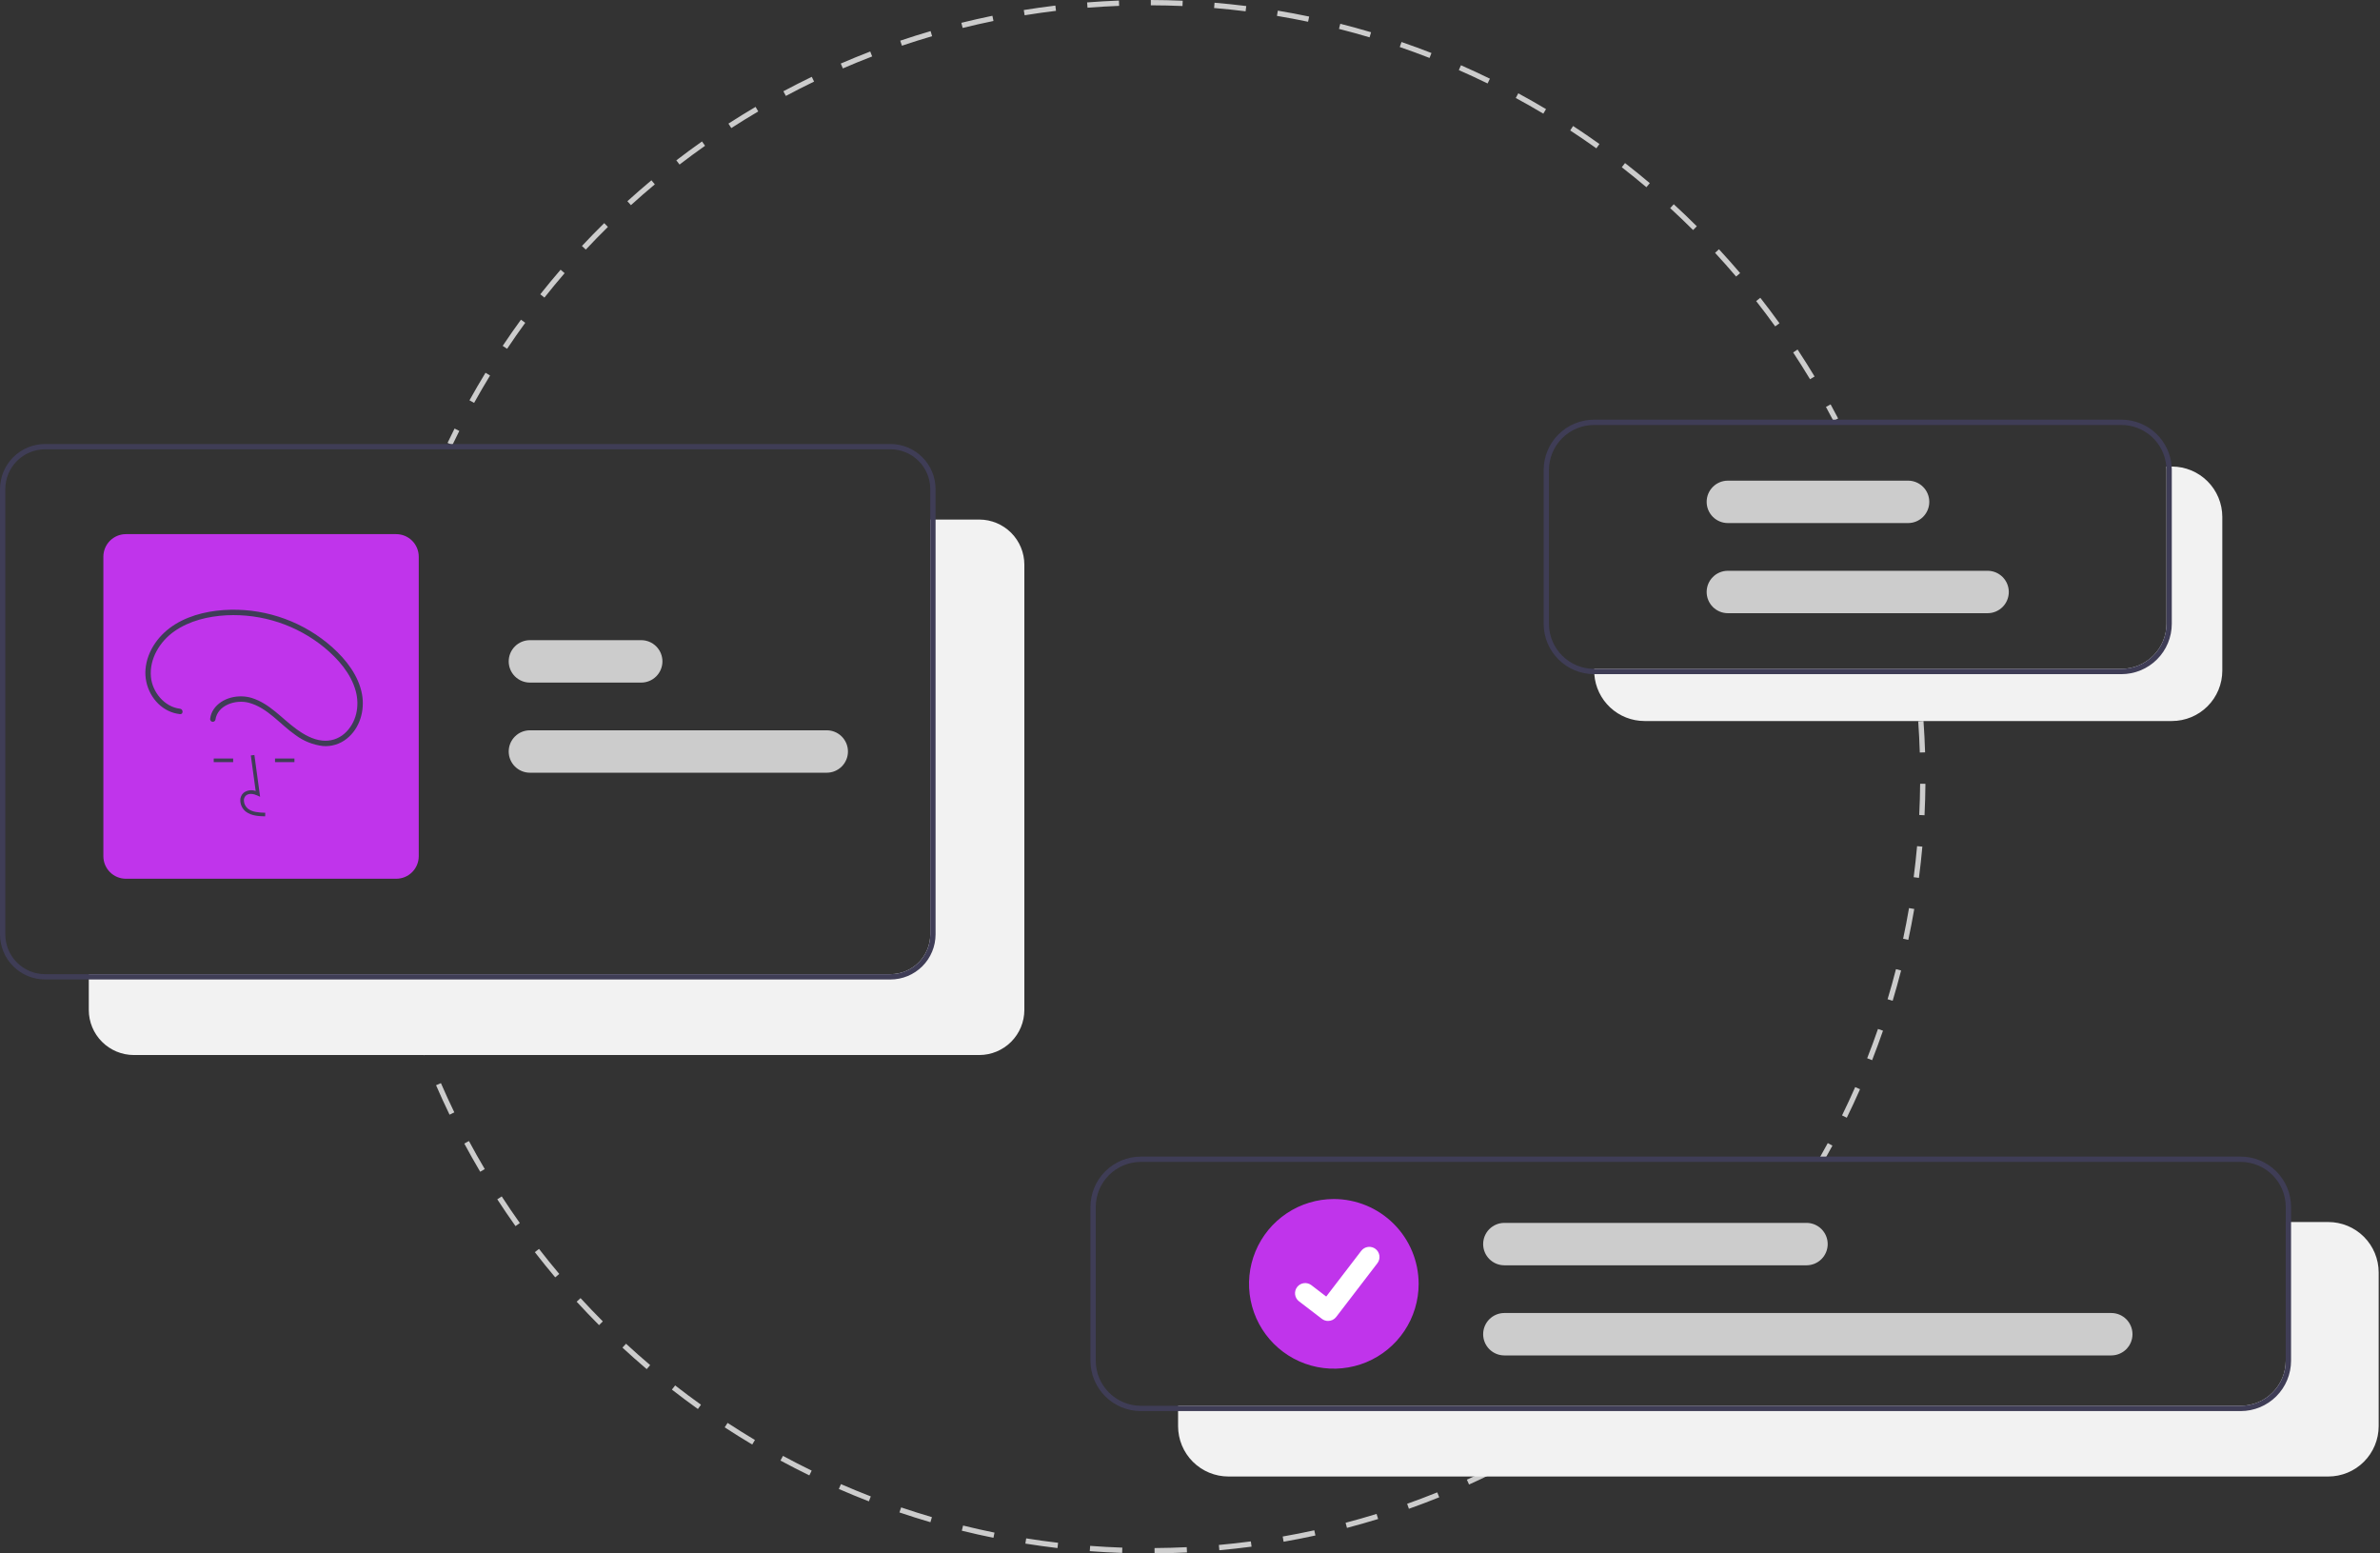 <svg  viewBox="0 0 898 586" fill="none">
<rect x="0" y="0" width="898" height="586" fill="#333333" stroke="none"/>
<g id="undraw_Setup_re_y9w8 1" clip-path="url(#clip0)"> 
<path id="Vector" d="M596.985 536.185L595.867 534.526C597.52 533.413 599.16 532.283 600.789 531.137L601.94 532.773C600.301 533.927 598.649 535.064 596.985 536.185Z" fill="#CCCCCC"/>
<path id="lower_circle" d="M435.632 585.991L435.618 583.991C439.662 583.962 443.75 583.849 447.768 583.655L447.864 585.653C443.819 585.848 439.703 585.962 435.632 585.991ZM423.397 585.828C419.336 585.69 415.226 585.466 411.179 585.161L411.33 583.167C415.349 583.47 419.432 583.693 423.465 583.829L423.397 585.828ZM460.068 584.811L459.889 582.818C463.903 582.458 467.966 582.008 471.965 581.479L472.227 583.462C468.2 583.994 464.109 584.448 460.068 584.811ZM398.999 583.989C394.957 583.515 390.879 582.95 386.878 582.31L387.194 580.335C391.167 580.971 395.218 581.532 399.232 582.003L398.999 583.989ZM484.319 581.607L483.975 579.637C487.943 578.943 491.955 578.155 495.897 577.293L496.324 579.248C492.354 580.115 488.315 580.909 484.319 581.607ZM374.839 580.125C370.859 579.317 366.843 578.413 362.901 577.438L363.381 575.496C367.296 576.464 371.285 577.362 375.237 578.166L374.839 580.125ZM508.219 576.386L507.711 574.451C511.611 573.426 515.542 572.303 519.395 571.115L519.985 573.026C516.105 574.223 512.146 575.353 508.219 576.386ZM351.059 574.241C347.157 573.099 343.223 571.857 339.365 570.55L340.007 568.655C343.838 569.954 347.746 571.188 351.62 572.321L351.059 574.241ZM531.598 569.173L530.929 567.289C534.729 565.939 538.552 564.49 542.292 562.981L543.04 564.836C539.274 566.355 535.425 567.814 531.598 569.173ZM327.84 566.369C324.043 564.9 320.229 563.332 316.505 561.708L317.304 559.875C321.003 561.488 324.791 563.045 328.562 564.504L327.84 566.369ZM554.29 560.021L553.464 558.2C557.142 556.533 560.83 554.768 564.426 552.953L565.328 554.738C561.707 556.566 557.993 558.343 554.29 560.021ZM305.377 556.576C301.722 554.796 298.055 552.914 294.478 550.982L295.428 549.222C298.981 551.141 302.623 553.01 306.253 554.778L305.377 556.576ZM576.135 548.998L575.159 547.252C578.683 545.284 582.21 543.216 585.645 541.106L586.692 542.81C583.234 544.935 579.682 547.017 576.135 548.998ZM283.824 544.937C280.335 542.859 276.839 540.678 273.433 538.452L274.528 536.778C277.91 538.988 281.382 541.155 284.846 543.218L283.824 544.937ZM263.325 531.542C260.022 529.182 256.722 526.717 253.514 524.217L254.743 522.64C257.929 525.123 261.208 527.571 264.488 529.915L263.325 531.542ZM244.018 516.492C240.918 513.861 237.834 511.132 234.852 508.38L236.208 506.91C239.17 509.644 242.233 512.355 245.312 514.967L244.018 516.492ZM226.033 499.896C223.164 497.02 220.318 494.045 217.574 491.054L219.047 489.702C221.773 492.672 224.6 495.627 227.449 498.484L226.033 499.896ZM209.49 481.871C206.874 478.771 204.286 475.572 201.796 472.361L203.376 471.135C205.849 474.325 208.42 477.502 211.018 480.581L209.49 481.871ZM194.505 462.54C192.153 459.231 189.84 455.829 187.63 452.426L189.307 451.336C191.502 454.715 193.799 458.095 196.135 461.381L194.505 462.54ZM181.183 442.037C179.116 438.544 177.095 434.962 175.177 431.39L176.939 430.443C178.844 433.992 180.851 437.549 182.904 441.018L181.183 442.037ZM169.623 420.502C167.856 416.853 166.143 413.115 164.53 409.395L166.366 408.6C167.967 412.294 169.668 416.006 171.423 419.631L169.623 420.502ZM159.91 398.087C158.453 394.298 157.059 390.429 155.765 386.586L157.66 385.948C158.945 389.764 160.33 393.606 161.776 397.369L159.91 398.087Z" fill="#CCCCCC"/>
<path id="Vector_2" d="M722.693 260.388C722.472 258.403 722.231 256.425 721.97 254.453L723.952 254.19C724.215 256.176 724.458 258.168 724.681 260.166L722.693 260.388Z" fill="#CCCCCC"/>
<path id="mid_circle" d="M696.816 421.656L695.02 420.776C696.738 417.267 698.407 413.672 699.983 410.093L701.813 410.898C700.227 414.503 698.546 418.122 696.816 421.656ZM706.368 399.945L704.507 399.215C705.934 395.577 707.306 391.858 708.584 388.163L710.474 388.816C709.187 392.538 707.806 396.282 706.368 399.945ZM714.122 377.53L712.207 376.954C713.334 373.205 714.398 369.386 715.37 365.604L717.307 366.102C716.329 369.91 715.257 373.754 714.122 377.53ZM720.023 354.555L718.067 354.137C718.884 350.314 719.634 346.421 720.295 342.567L722.267 342.905C721.601 346.786 720.846 350.706 720.023 354.555ZM724.035 331.174L722.052 330.916C722.556 327.045 722.988 323.104 723.336 319.203L725.328 319.38C724.978 323.309 724.543 327.276 724.035 331.174ZM726.145 307.543L724.148 307.446C724.338 303.547 724.453 299.584 724.488 295.667L726.488 295.684C726.452 299.628 726.337 303.619 726.145 307.543ZM724.36 283.882C724.24 279.972 724.039 276.014 723.762 272.118L725.757 271.977C726.035 275.899 726.238 279.884 726.359 283.82L724.36 283.882Z" fill="#CCCCCC"/>
<path id="Vector_3" d="M688.486 437.432L686.747 436.445C687.729 434.713 688.695 432.971 689.643 431.218L691.402 432.169C690.448 433.935 689.476 435.689 688.486 437.432Z" fill="#CCCCCC"/>
<path id="Vector_4" d="M170.673 167.929L168.867 167.068C169.732 165.255 170.614 163.453 171.514 161.661L173.301 162.558C172.407 164.338 171.531 166.129 170.673 167.929Z" fill="#CCCCCC"/>
<path id="upper_circle" d="M178.886 151.989L177.137 151.018C179.076 147.524 181.114 144.025 183.193 140.617L184.901 141.659C182.835 145.043 180.812 148.519 178.886 151.989ZM682.95 143.062C680.907 139.671 678.763 136.271 676.577 132.957L678.247 131.856C680.448 135.192 682.607 138.616 684.664 142.03L682.95 143.062ZM191.335 131.581L189.672 130.471C191.891 127.149 194.209 123.827 196.562 120.599L198.179 121.777C195.842 124.983 193.539 128.282 191.335 131.582V131.581ZM669.795 123.121C667.477 119.903 665.062 116.69 662.615 113.571L664.189 112.336C666.652 115.477 669.084 118.712 671.418 121.953L669.795 123.121ZM205.417 112.262L203.85 111.018C206.334 107.888 208.916 104.768 211.523 101.745L213.037 103.051C210.448 106.054 207.884 109.152 205.417 112.262V112.262ZM655.051 104.32C652.475 101.299 649.805 98.293 647.114 95.385L648.581 94.027C651.291 96.954 653.98 99.981 656.573 103.022L655.051 104.32ZM221.028 94.16L219.568 92.793C222.295 89.879 225.123 86.98 227.97 84.177L229.373 85.602C226.545 88.386 223.737 91.266 221.028 94.16ZM638.818 86.781C636.008 83.983 633.101 81.205 630.177 78.522L631.529 77.048C634.473 79.749 637.4 82.547 640.229 85.364L638.818 86.781ZM238.061 77.394L236.717 75.912C239.674 73.231 242.727 70.572 245.793 68.012L247.075 69.547C244.03 72.09 240.997 74.73 238.061 77.394ZM621.205 70.622C618.174 68.061 615.049 65.528 611.917 63.094L613.145 61.515C616.298 63.966 619.444 66.516 622.496 69.095L621.205 70.622ZM256.402 62.075L255.183 60.489C258.348 58.059 261.608 55.659 264.873 53.358L266.025 54.992C262.782 57.278 259.545 59.662 256.402 62.075V62.075ZM602.329 55.952C599.098 53.647 595.776 51.377 592.455 49.208L593.549 47.533C596.892 49.718 600.237 52.002 603.49 54.324L602.329 55.952ZM275.929 48.31L274.845 46.629C278.198 44.465 281.643 42.341 285.084 40.316L286.098 42.04C282.681 44.051 279.26 46.161 275.929 48.31ZM582.311 42.874C578.905 40.843 575.407 38.854 571.915 36.962L572.867 35.203C576.384 37.108 579.906 39.111 583.335 41.156L582.311 42.874ZM296.515 36.192L295.573 34.428C299.095 32.545 302.702 30.712 306.293 28.979L307.163 30.779C303.596 32.501 300.014 34.322 296.515 36.192V36.192ZM561.283 31.482C557.709 29.733 554.058 28.039 550.432 26.446L551.237 24.615C554.888 26.218 558.563 27.924 562.162 29.686L561.283 31.482ZM318.022 25.811L317.227 23.976C320.888 22.392 324.632 20.862 328.358 19.429L329.076 21.296C325.376 22.719 321.657 24.238 318.022 25.811V25.811ZM539.382 21.861C535.685 20.417 531.906 19.029 528.149 17.738L528.799 15.846C532.582 17.147 536.388 18.544 540.11 19.998L539.382 21.861ZM340.305 17.242L339.665 15.348C343.448 14.069 347.306 12.854 351.129 11.737L351.69 13.657C347.893 14.767 344.063 15.973 340.305 17.242ZM516.753 14.082C512.946 12.948 509.063 11.877 505.214 10.902L505.705 8.963C509.581 9.946 513.49 11.023 517.324 12.165L516.753 14.082ZM363.212 10.544L362.73 8.603C366.604 7.643 370.547 6.75 374.449 5.953L374.85 7.912C370.975 8.705 367.059 9.59 363.212 10.544V10.544ZM493.55 8.202C489.679 7.39 485.728 6.646 481.805 5.99L482.135 4.017C486.084 4.677 490.063 5.427 493.961 6.245L493.55 8.202ZM386.606 5.758L386.286 3.783C390.227 3.145 394.237 2.58 398.202 2.104L398.44 4.089C394.502 4.562 390.52 5.124 386.606 5.758V5.758ZM469.979 4.263C466.052 3.772 462.053 3.354 458.093 3.023L458.259 1.03C462.247 1.364 466.274 1.784 470.228 2.279L469.979 4.263ZM410.333 2.908L410.176 0.914C414.155 0.601 418.197 0.365 422.189 0.213L422.264 2.212C418.3 2.363 414.285 2.597 410.333 2.908V2.908ZM446.165 2.27C442.204 2.101 438.184 2.01 434.216 2L434.221 -3.05176e-05C438.216 0.01 442.263 0.101 446.25 0.271L446.165 2.27Z" fill="#CCCCCC"/>
<path id="Vector_5" d="M691.768 158.784C690.847 157.015 689.908 155.257 688.952 153.509L690.706 152.549C691.669 154.309 692.614 156.079 693.542 157.86L691.768 158.784Z" fill="#CCCCCC"/>
<g id="card1">
<path id="Vector_6" d="M152.072 374.803C151.514 372.878 150.974 370.945 150.454 369.004L152.386 368.486C152.903 370.414 153.438 372.334 153.993 374.246L152.072 374.803Z" fill="#CCCCCC"/>
<path id="Vector_7" d="M369.5 195.999H351V352.499C350.995 356.476 349.413 360.288 346.601 363.1C343.789 365.912 339.977 367.494 336 367.499H33.5V380.999C33.506 385.506 35.3 389.826 38.486 393.013C41.673 396.2 45.993 397.993 50.5 397.999H369.5C374.007 397.993 378.327 396.2 381.514 393.013C384.701 389.826 386.494 385.506 386.5 380.999V212.999C386.494 208.492 384.701 204.172 381.514 200.985C378.327 197.799 374.007 196.005 369.5 195.999Z" fill="#F2F2F2"/>
<path id="Vector_8" d="M336 167.499H17C12.493 167.505 8.173 169.299 4.986 172.485C1.799 175.672 0.006 179.992 0 184.499V352.499C0.006 357.006 1.8 361.326 4.986 364.513C8.173 367.7 12.493 369.493 17 369.499H336C340.507 369.493 344.827 367.7 348.014 364.513C351.201 361.326 352.994 357.006 353 352.499V184.499C352.994 179.992 351.201 175.672 348.014 172.485C344.827 169.299 340.507 167.505 336 167.499ZM351 352.499C350.995 356.476 349.413 360.288 346.601 363.1C343.789 365.912 339.977 367.494 336 367.499H17C13.023 367.494 9.211 365.912 6.399 363.1C3.587 360.288 2.005 356.476 2 352.499V184.499C2.005 180.522 3.587 176.71 6.399 173.898C9.211 171.086 13.023 169.504 17 169.499H336C339.977 169.504 343.789 171.086 346.601 173.898C349.413 176.71 350.995 180.522 351 184.499V352.499Z" fill="#3F3D56"/>
<path id="Vector_9" d="M311.941 291.499H199.941C197.819 291.499 195.784 290.656 194.284 289.156C192.784 287.656 191.941 285.621 191.941 283.499C191.941 281.377 192.784 279.342 194.284 277.842C195.784 276.342 197.819 275.499 199.941 275.499H311.941C314.063 275.499 316.098 276.342 317.598 277.842C319.098 279.342 319.941 281.377 319.941 283.499C319.941 285.621 319.098 287.656 317.598 289.156C316.098 290.656 314.063 291.499 311.941 291.499Z" fill="#CCCCCC"/>
<path id="Vector_10" d="M241.941 257.499H199.941C197.819 257.499 195.784 256.656 194.284 255.156C192.784 253.656 191.941 251.621 191.941 249.499C191.941 247.377 192.784 245.342 194.284 243.842C195.784 242.342 197.819 241.499 199.941 241.499H241.941C244.063 241.499 246.098 242.342 247.598 243.842C249.098 245.342 249.941 247.377 249.941 249.499C249.941 251.621 249.098 253.656 247.598 255.156C246.098 256.656 244.063 257.499 241.941 257.499Z" fill="#CCCCCC"/>
<path id="Vector_11" d="M149.5 331.499H47.5C45.246 331.496 43.086 330.6 41.492 329.007C39.899 327.413 39.002 325.253 39 322.999V209.999C39.002 207.745 39.899 205.585 41.492 203.991C43.086 202.398 45.246 201.502 47.5 201.499H149.5C151.754 201.502 153.914 202.398 155.508 203.991C157.101 205.585 157.997 207.745 158 209.999V322.999C157.997 325.253 157.101 327.413 155.508 329.007C153.914 330.6 151.754 331.496 149.5 331.499V331.499Z" fill="#C034EB"/>
<path id="Vector_12" d="M100.044 307.962C97.794 307.899 94.995 307.821 92.84 306.246C92.198 305.758 91.671 305.135 91.295 304.422C90.919 303.708 90.703 302.921 90.663 302.115C90.624 301.543 90.718 300.969 90.938 300.439C91.157 299.909 91.497 299.437 91.929 299.059C92.571 298.58 93.323 298.269 94.117 298.154C94.91 298.04 95.72 298.126 96.472 298.405L94.635 284.987L95.983 284.802L98.142 300.577L97.016 300.061C95.712 299.462 93.92 299.158 92.807 300.098C92.534 300.344 92.321 300.65 92.185 300.991C92.049 301.333 91.993 301.701 92.023 302.067C92.056 302.667 92.218 303.252 92.497 303.784C92.777 304.315 93.167 304.78 93.643 305.147C95.32 306.373 97.551 306.531 100.082 306.602L100.044 307.962Z" fill="#3F3D56"/>
<path id="Vector_13" d="M87.97 286.144H80.643V287.505H87.97V286.144Z" fill="#3F3D56"/>
<path id="Vector_14" d="M111.098 286.144H103.77V287.505H111.098V286.144Z" fill="#3F3D56"/>
<path id="Vector_15" d="M67.913 267.358C62.012 266.685 57.442 261.031 56.94 255.295C56.343 248.471 60.317 241.99 65.77 238.16C71.472 234.156 78.576 232.483 85.449 232.115C98.857 231.448 112.035 235.791 122.418 244.3C127.569 248.578 132.379 254.027 134.202 260.609C135.785 266.324 134.497 272.8 129.899 276.803C128.762 277.784 127.434 278.519 125.999 278.961C124.563 279.403 123.052 279.542 121.56 279.371C117.993 279 114.702 277.125 111.853 275.053C106.311 271.024 101.761 265.411 95.01 263.305C90.059 261.761 83.635 263.12 80.61 267.597C79.923 268.622 79.478 269.789 79.309 271.011C79.246 271.272 79.285 271.546 79.417 271.779C79.55 272.012 79.766 272.186 80.021 272.266C80.282 272.336 80.56 272.301 80.795 272.168C81.03 272.034 81.203 271.814 81.276 271.554C82.071 265.915 89.004 263.811 93.869 265.098C100.963 266.976 105.725 273.306 111.545 277.328C114.558 279.575 118.107 280.991 121.839 281.437C125.074 281.691 128.285 280.704 130.82 278.678C135.792 274.751 137.694 267.998 136.594 261.918C135.321 254.878 130.582 248.843 125.383 244.172C114.842 234.801 101.157 229.745 87.056 230.013C79.863 230.178 72.359 231.663 66.162 235.465C60.152 239.152 55.507 245.321 54.899 252.492C54.365 258.804 57.751 265.406 63.564 268.171C64.935 268.82 66.405 269.235 67.913 269.398C69.215 269.547 69.205 267.505 67.913 267.358V267.358Z" fill="#3F3D56"/>
</g>
<g id="card2">
<path id="Vector_16" d="M878.5 460.999H862.44V513.319C862.434 517.826 860.64 522.146 857.454 525.333C854.267 528.52 849.947 530.313 845.44 530.319H444.5V537.999C444.505 543.037 446.508 547.867 450.07 551.429C453.632 554.991 458.462 556.994 463.5 556.999H878.5C883.538 556.994 888.368 554.991 891.93 551.429C895.492 547.867 897.495 543.037 897.5 537.999V479.999C897.495 474.961 895.492 470.131 891.93 466.569C888.368 463.007 883.538 461.004 878.5 460.999Z" fill="#F2F2F2"/>
<path id="Vector_17" d="M845.44 436.319H430.44C425.402 436.324 420.572 438.327 417.01 441.889C413.448 445.451 411.445 450.281 411.44 455.319V513.319C411.445 518.357 413.448 523.187 417.01 526.749C420.572 530.311 425.402 532.314 430.44 532.319H845.44C850.478 532.314 855.308 530.311 858.87 526.749C862.432 523.187 864.435 518.357 864.44 513.319V455.319C864.435 450.281 862.432 445.451 858.87 441.889C855.308 438.327 850.478 436.324 845.44 436.319ZM862.44 513.319C862.434 517.826 860.64 522.146 857.454 525.333C854.267 528.52 849.947 530.313 845.44 530.319H430.44C425.933 530.313 421.613 528.52 418.426 525.333C415.239 522.146 413.446 517.826 413.44 513.319V455.319C413.446 450.812 415.239 446.492 418.426 443.305C421.613 440.118 425.933 438.325 430.44 438.319H845.44C849.947 438.325 854.267 440.118 857.454 443.305C860.64 446.492 862.434 450.812 862.44 455.319V513.319Z" fill="#3F3D56"/>
<path id="Vector_18" d="M503.272 452.322C496.943 452.322 490.756 454.199 485.493 457.715C480.231 461.231 476.129 466.229 473.707 472.076C471.285 477.923 470.652 484.357 471.886 490.565C473.121 496.772 476.169 502.474 480.644 506.949C485.119 511.424 490.821 514.472 497.029 515.707C503.236 516.942 509.67 516.308 515.517 513.886C521.365 511.464 526.362 507.362 529.878 502.1C533.395 496.838 535.271 490.651 535.271 484.322C535.262 475.838 531.887 467.704 525.888 461.705C519.889 455.706 511.755 452.331 503.272 452.322Z" fill="#C034EB"/>
<path id="Vector_19" d="M796.61 511.322H567.61C565.489 511.322 563.454 510.479 561.953 508.979C560.453 507.478 559.61 505.444 559.61 503.322C559.61 501.2 560.453 499.165 561.953 497.665C563.454 496.165 565.489 495.322 567.61 495.322H796.61C798.732 495.322 800.767 496.165 802.267 497.665C803.767 499.165 804.61 501.2 804.61 503.322C804.61 505.444 803.767 507.478 802.267 508.979C800.767 510.479 798.732 511.322 796.61 511.322Z" fill="#CCCCCC"/>
<path id="Vector_20" d="M681.61 477.322H567.61C565.489 477.322 563.454 476.479 561.953 474.979C560.453 473.478 559.61 471.444 559.61 469.322C559.61 467.2 560.453 465.165 561.953 463.665C563.454 462.165 565.489 461.322 567.61 461.322H681.61C683.732 461.322 685.767 462.165 687.267 463.665C688.767 465.165 689.61 467.2 689.61 469.322C689.61 471.444 688.767 473.478 687.267 474.979C685.767 476.479 683.732 477.322 681.61 477.322Z" fill="#CCCCCC"/>
<path id="Path 395" d="M501.101 498.314C500.275 498.315 499.47 498.048 498.808 497.552L498.767 497.521L490.129 490.913C489.321 490.294 488.793 489.379 488.659 488.37C488.526 487.36 488.799 486.339 489.418 485.531C490.038 484.723 490.953 484.195 491.962 484.061C492.971 483.928 493.992 484.201 494.8 484.821L500.395 489.111L513.616 471.863C513.923 471.463 514.305 471.127 514.741 470.875C515.178 470.623 515.659 470.459 516.159 470.393C516.658 470.327 517.166 470.36 517.653 470.49C518.14 470.621 518.596 470.845 518.996 471.152L518.997 471.153L518.915 471.267L518.999 471.153C519.806 471.773 520.334 472.688 520.467 473.696C520.6 474.705 520.327 475.726 519.709 476.534L504.158 496.812C503.798 497.28 503.336 497.658 502.806 497.917C502.277 498.177 501.695 498.311 501.105 498.309L501.101 498.314Z" fill="white"/>
</g>
<g id="card3">
<path id="Vector_21" d="M819.5 175.999H817.38C817.42 176.429 817.44 176.869 817.44 177.319V235.319C817.434 239.826 815.64 244.146 812.454 247.333C809.267 250.52 804.947 252.313 800.44 252.319H601.5V252.999C601.5 253.439 601.52 253.879 601.55 254.319C601.885 259.117 604.027 263.609 607.544 266.89C611.06 270.172 615.69 271.997 620.5 271.999H819.5C824.538 271.994 829.368 269.991 832.93 266.429C836.492 262.867 838.495 258.037 838.5 252.999V194.999C838.495 189.961 836.492 185.131 832.93 181.569C829.368 178.007 824.538 176.004 819.5 175.999Z" fill="#F2F2F2"/>
<path id="Vector_22" d="M819.39 175.999C819.055 171.201 816.913 166.709 813.396 163.427C809.88 160.146 805.25 158.321 800.44 158.319H601.44C596.402 158.324 591.572 160.327 588.01 163.889C584.448 167.451 582.445 172.281 582.44 177.319V235.319C582.445 240.357 584.448 245.187 588.01 248.749C591.572 252.311 596.402 254.314 601.44 254.319H800.44C805.478 254.314 810.308 252.311 813.87 248.749C817.432 245.187 819.435 240.357 819.44 235.319V177.319C819.44 176.879 819.42 176.439 819.39 175.999ZM817.44 235.319C817.434 239.826 815.64 244.146 812.454 247.333C809.267 250.52 804.947 252.313 800.44 252.319H601.44C596.933 252.313 592.613 250.52 589.426 247.333C586.239 244.146 584.446 239.826 584.44 235.319V177.319C584.446 172.812 586.239 168.492 589.426 165.305C592.613 162.118 596.933 160.325 601.44 160.319H800.44C804.718 160.325 808.836 161.942 811.975 164.848C815.114 167.753 817.044 171.735 817.38 175.999C817.42 176.429 817.44 176.869 817.44 177.319V235.319Z" fill="#3F3D56"/>
<path id="Vector_23" d="M749.941 231.322H651.941C649.819 231.322 647.784 230.479 646.284 228.979C644.784 227.478 643.941 225.444 643.941 223.322C643.941 221.2 644.784 219.165 646.284 217.665C647.784 216.165 649.819 215.322 651.941 215.322H749.941C752.063 215.322 754.098 216.165 755.598 217.665C757.098 219.165 757.941 221.2 757.941 223.322C757.941 225.444 757.098 227.478 755.598 228.979C754.098 230.479 752.063 231.322 749.941 231.322Z" fill="#CCCCCC"/>
<path id="Vector_24" d="M719.941 197.322H651.941C649.819 197.322 647.784 196.479 646.284 194.979C644.784 193.478 643.941 191.444 643.941 189.322C643.941 187.2 644.784 185.165 646.284 183.665C647.784 182.165 649.819 181.322 651.941 181.322H719.941C722.063 181.322 724.098 182.165 725.598 183.665C727.098 185.165 727.941 187.2 727.941 189.322C727.941 191.444 727.098 193.478 725.598 194.979C724.098 196.479 722.063 197.322 719.941 197.322Z" fill="#CCCCCC"/>
</g>
</g>
<defs>
<clipPath id="clip0">
<rect width="897.5" height="585.991" fill="white"/>
</clipPath>
</defs>
</svg>
